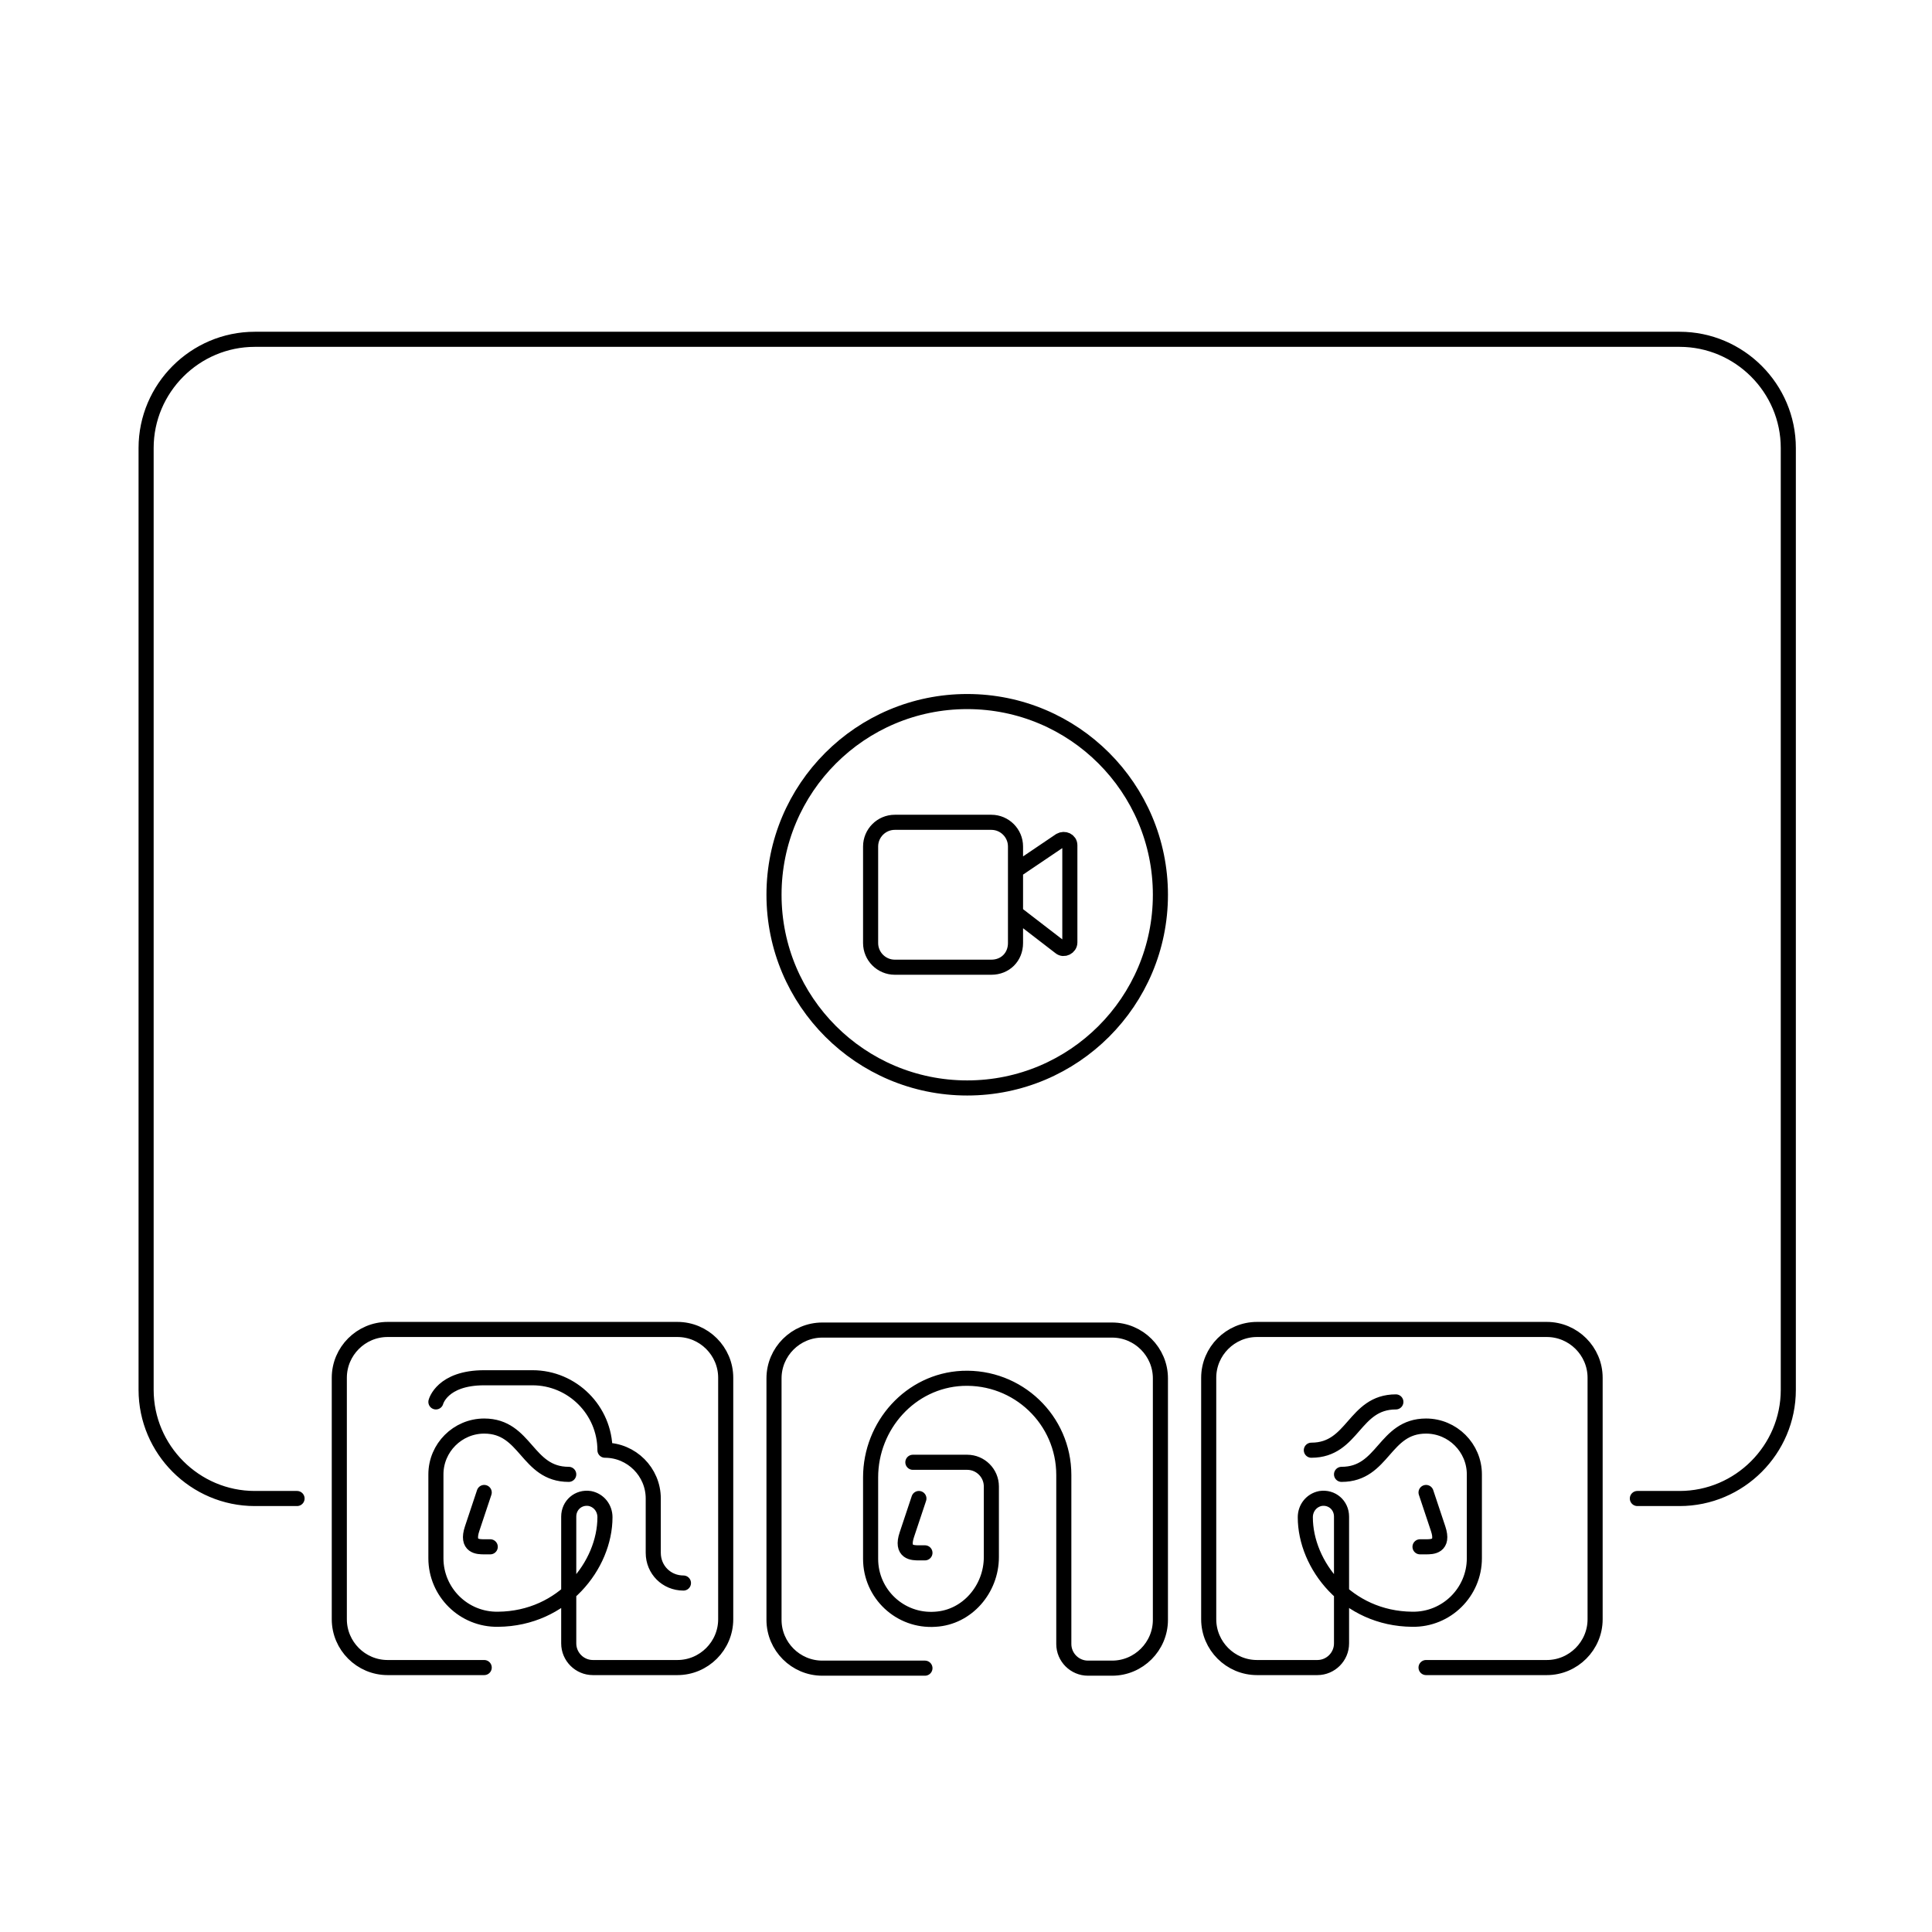 <svg width="320" height="320" viewBox="0 0 320 320" fill="none" xmlns="http://www.w3.org/2000/svg">
<path d="M152.2 248.2C152.2 248.2 151.2 251.2 150.2 254.2C149.2 257.2 151.2 257.2 152.2 257.2H153.2M151.2 242.2H160.2C162.4 242.2 164.2 244 164.2 246.2V257.9C164.2 263.2 160.2 267.9 154.9 268.2C149.1 268.6 144.2 264 144.2 258.2V244.7C144.2 236.1 150.8 228.7 159.4 228.3C168.6 227.9 176.2 235.2 176.2 244.3V272.3C176.2 274.5 178 276.3 180.2 276.3H184.2C188.6 276.3 192.2 272.7 192.2 268.3V228.3C192.2 223.9 188.6 220.3 184.2 220.3H136.2C131.8 220.3 128.2 223.9 128.2 228.3V268.3C128.2 272.7 131.8 276.3 136.2 276.3H153.2M49.2 248.2H42.2C32.3 248.2 24.2 240.1 24.2 230.2V74.2C24.2 64.3 32.3 56.2 42.2 56.2H278.2C288.1 56.2 296.2 64.3 296.2 74.2V230.2C296.2 240.1 288.1 248.2 278.2 248.2H271.2M236.2 276.2H256.2C260.6 276.2 264.2 272.6 264.2 268.2V228.2C264.2 223.8 260.6 220.2 256.2 220.2H208.2C203.8 220.2 200.2 223.8 200.2 228.2V268.2C200.2 272.6 203.8 276.2 208.2 276.2H218.2C220.4 276.2 222.2 274.4 222.2 272.2V251.2C222.2 249.3 220.6 247.9 218.7 248.2C217.2 248.5 216.2 249.8 216.2 251.3C216.2 259.2 223.1 268.1 233.9 268.2C239.6 268.3 244.2 263.7 244.2 258.1V244.2C244.2 239.8 240.6 236.2 236.2 236.2C229.2 236.2 229.2 244.2 222.2 244.2M236.2 247.2C236.2 247.2 237.2 250.2 238.2 253.2C239.2 256.2 237.2 256.2 236.2 256.2H235.2M231.2 232.2C224.2 232.2 224.2 240.2 217.2 240.2M80.2 276.2H64.2C59.8 276.2 56.2 272.6 56.2 268.2V228.2C56.2 223.8 59.8 220.2 64.2 220.2H112.2C116.6 220.2 120.2 223.8 120.2 228.2V268.2C120.2 272.6 116.6 276.2 112.2 276.2H98.2C96 276.2 94.2 274.4 94.2 272.2V251.2C94.2 249.3 95.8 247.9 97.7 248.2C99.2 248.5 100.2 249.8 100.2 251.3C100.2 259.2 93.3 268.1 82.5 268.2C76.8 268.3 72.2 263.7 72.2 258.1V244.2C72.2 239.8 75.8 236.2 80.2 236.2C87.2 236.2 87.2 244.2 94.2 244.2M80.2 247.2C80.2 247.2 79.2 250.2 78.2 253.2C77.2 256.2 79.2 256.2 80.2 256.2H81.2M72.2 232.2C72.2 232.2 73.2 228.2 80.2 228.2H88.2C94.8 228.2 100.2 233.6 100.2 240.2C104.6 240.2 108.2 243.8 108.2 248.2V257.2C108.2 260 110.4 262.2 113.2 262.2M192.2 148.2C192.2 165.873 177.873 180.2 160.2 180.2C142.527 180.2 128.2 165.873 128.2 148.2C128.2 130.527 142.527 116.2 160.2 116.2C177.873 116.2 192.2 130.527 192.2 148.2ZM168.2 144.2L175.6 139.2C176.3 138.8 177.2 139.2 177.2 140V156.1C177.2 156.9 176.2 157.4 175.6 156.9L168.2 151.2V144.2ZM164.2 160.2H148.2C146 160.2 144.2 158.4 144.2 156.2V140.2C144.2 138 146 136.2 148.2 136.2H164.2C166.4 136.2 168.2 138 168.2 140.2V156.2C168.2 158.5 166.5 160.2 164.2 160.2Z" stroke="black" stroke-width="2.5" stroke-miterlimit="10" stroke-linecap="round" stroke-linejoin="round"/>
</svg>
